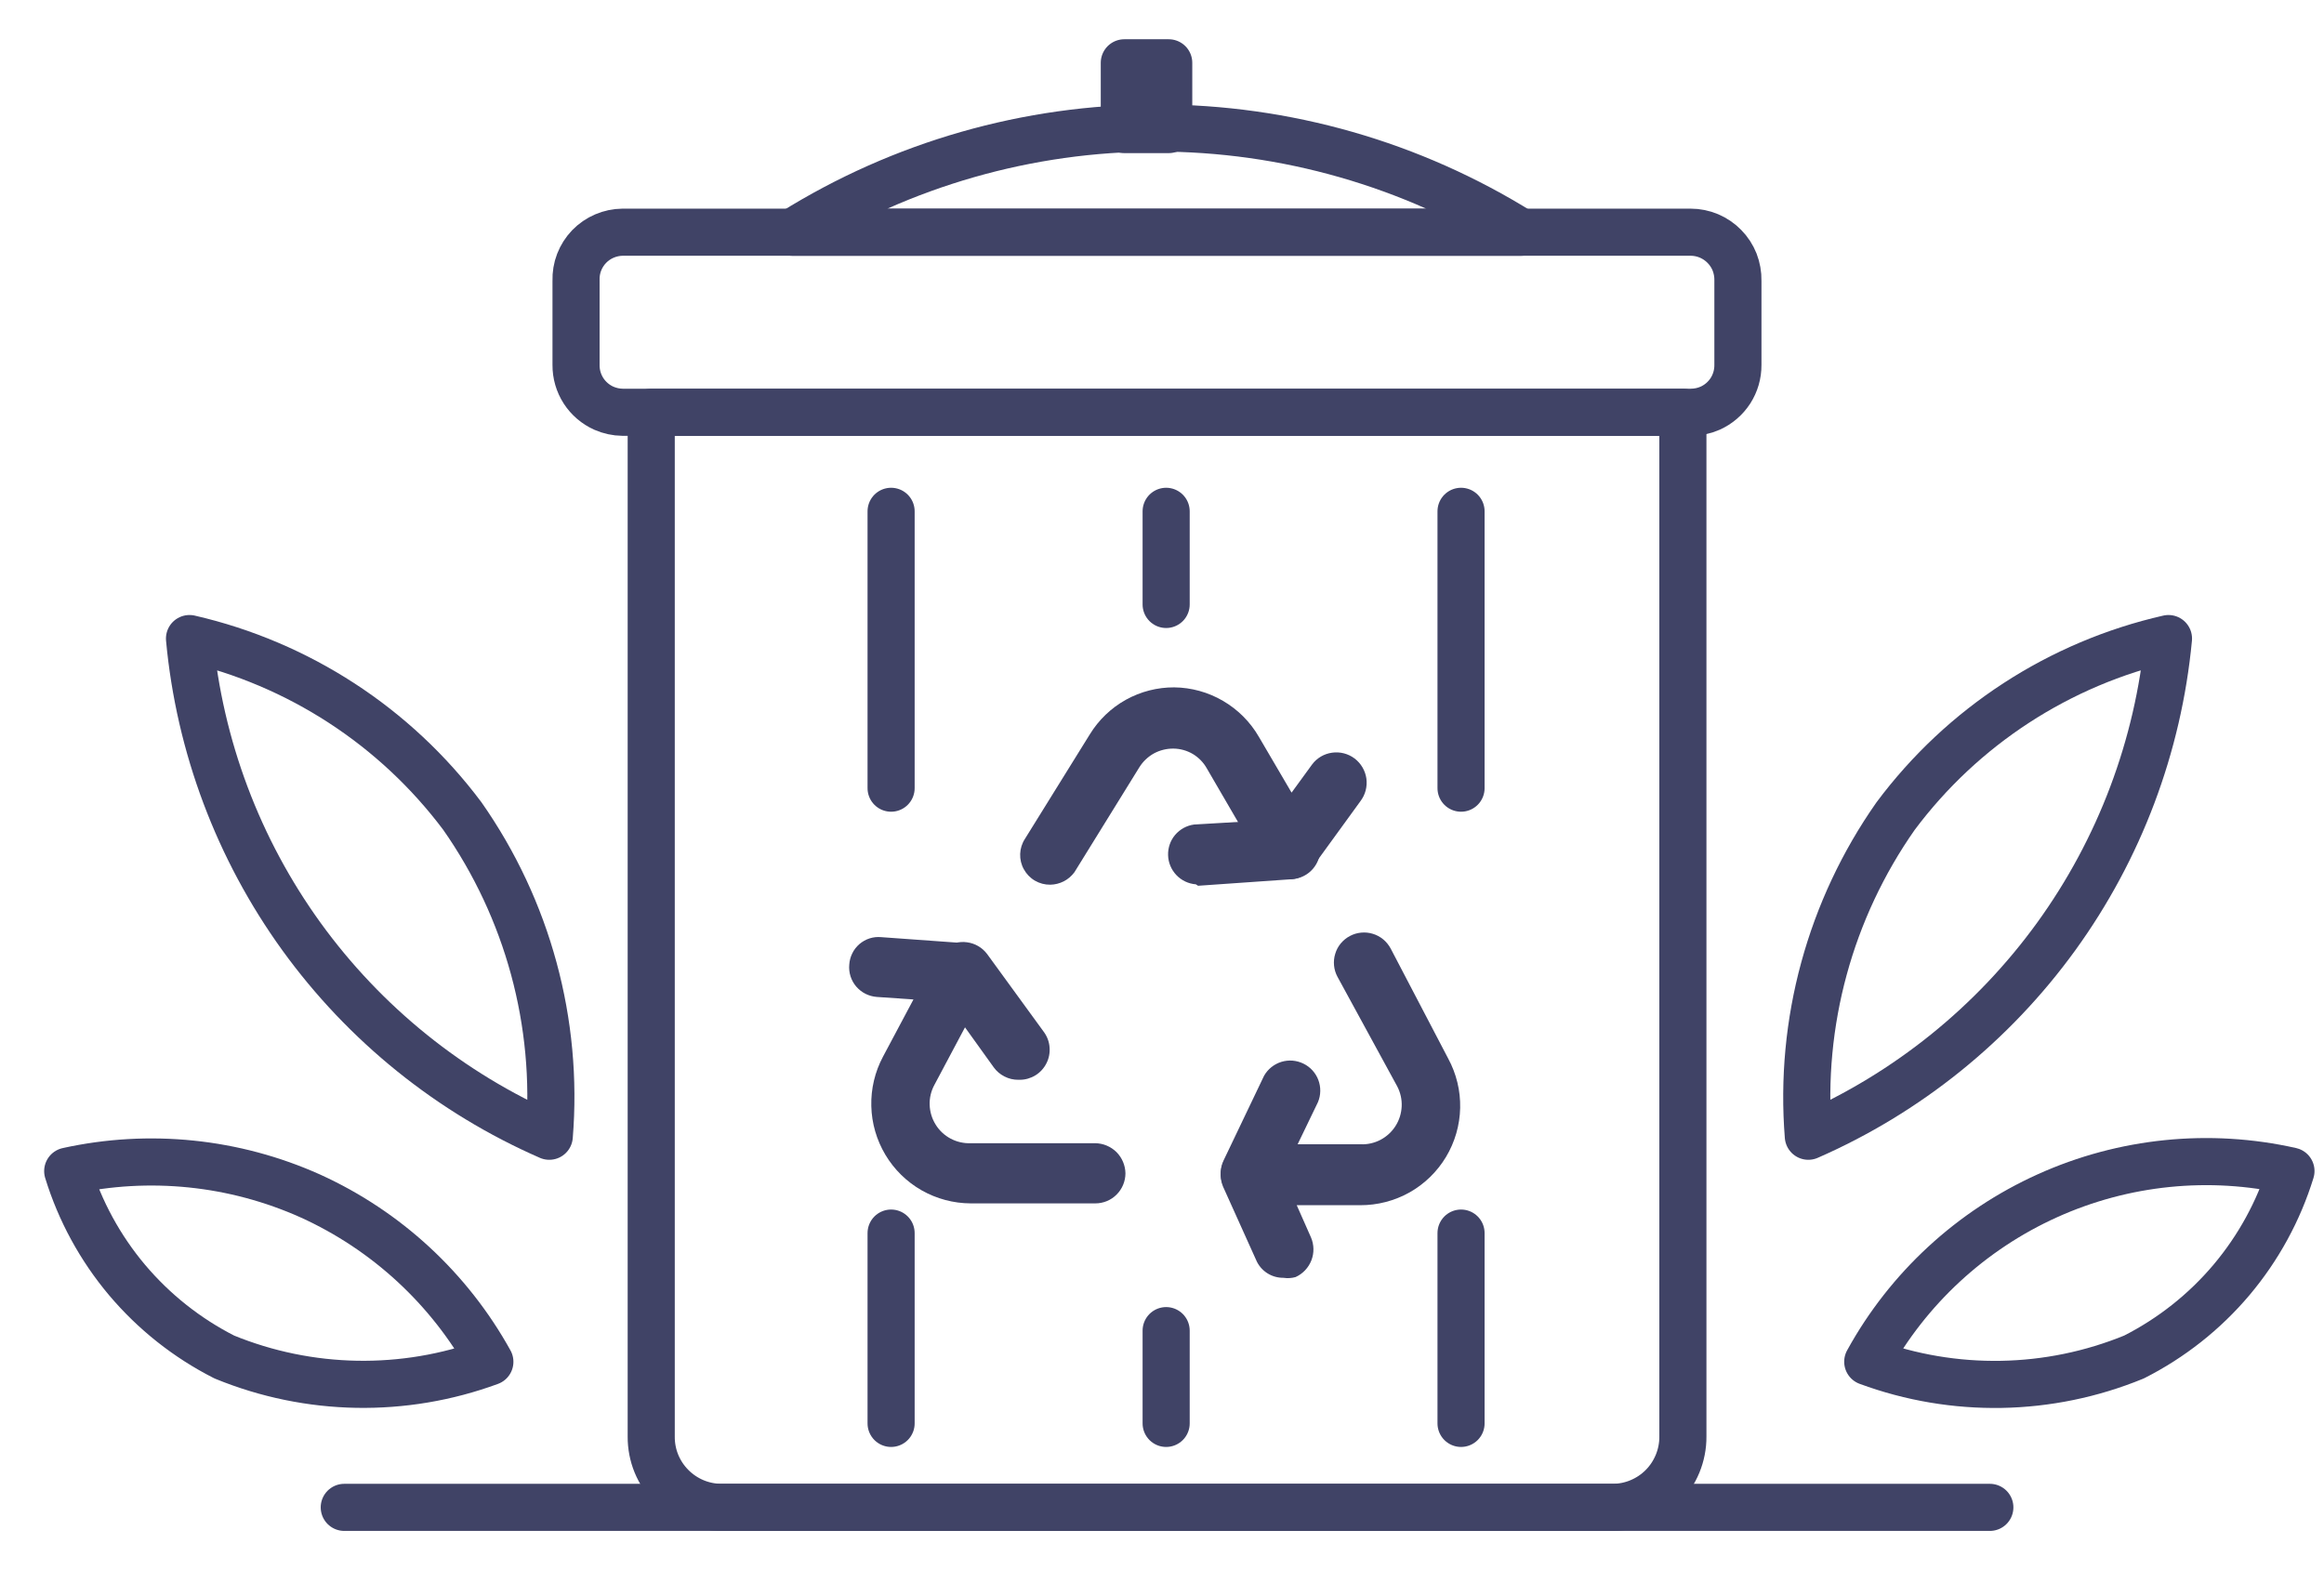 <svg width="37" height="25" viewBox="0 0 37 25" fill="none" xmlns="http://www.w3.org/2000/svg">
<path d="M10.368 6.564V22.873C10.367 23.021 10.395 23.167 10.451 23.304C10.507 23.44 10.59 23.565 10.694 23.669C10.798 23.774 10.922 23.857 11.058 23.914C11.195 23.971 11.341 24 11.489 24H25.672C25.82 24 25.966 23.971 26.102 23.914C26.239 23.857 26.363 23.774 26.467 23.669C26.571 23.565 26.653 23.44 26.709 23.304C26.765 23.167 26.794 23.021 26.793 22.873V6.564H10.368Z" stroke="#404366" stroke-width="0.75" stroke-linecap="round" stroke-linejoin="round"/>
<path d="M8.745 18.091C7.169 17.402 5.807 16.304 4.799 14.911C3.792 13.517 3.176 11.879 3.017 10.167C4.753 10.566 6.293 11.567 7.361 12.993C8.402 14.479 8.892 16.282 8.745 18.091Z" stroke="#404366" stroke-width="0.75" stroke-linecap="round" stroke-linejoin="round"/>
<path d="M7.799 21.682C7.155 20.519 6.154 19.593 4.943 19.043C3.731 18.499 2.376 18.36 1.078 18.646C1.273 19.281 1.595 19.871 2.023 20.38C2.452 20.888 2.978 21.305 3.571 21.606C4.921 22.159 6.429 22.186 7.799 21.682V21.682Z" stroke="#404366" stroke-width="0.75" stroke-linecap="round" stroke-linejoin="round"/>
<path d="M28.79 18.091C30.366 17.401 31.728 16.303 32.737 14.91C33.745 13.517 34.362 11.879 34.524 10.167C32.786 10.563 31.246 11.565 30.18 12.993C29.137 14.479 28.645 16.281 28.79 18.091V18.091Z" stroke="#404366" stroke-width="0.75" stroke-linecap="round" stroke-linejoin="round"/>
<path d="M29.736 21.681C30.378 20.513 31.383 19.586 32.598 19.038C33.813 18.49 35.174 18.352 36.474 18.645C36.278 19.281 35.955 19.871 35.526 20.38C35.097 20.888 34.569 21.305 33.975 21.606C32.622 22.161 31.109 22.188 29.736 21.681V21.681Z" stroke="#404366" stroke-width="0.75" stroke-linecap="round" stroke-linejoin="round"/>
<path d="M27.669 4.468V5.811C27.67 5.957 27.629 6.099 27.55 6.222C27.471 6.344 27.358 6.441 27.225 6.5C27.128 6.543 27.022 6.564 26.916 6.564H9.912C9.81 6.563 9.709 6.541 9.615 6.5C9.482 6.441 9.369 6.344 9.29 6.222C9.211 6.099 9.17 5.957 9.171 5.811V4.468C9.168 4.368 9.184 4.269 9.22 4.176C9.256 4.083 9.31 3.998 9.379 3.926C9.448 3.855 9.531 3.797 9.623 3.758C9.714 3.719 9.813 3.698 9.912 3.697H26.916C27.016 3.697 27.115 3.717 27.208 3.756C27.3 3.795 27.384 3.852 27.454 3.924C27.525 3.996 27.58 4.081 27.617 4.174C27.653 4.268 27.671 4.368 27.669 4.468V4.468Z" stroke="#404366" stroke-width="0.75" stroke-linecap="round" stroke-linejoin="round"/>
<path d="M24.212 3.698H12.622C14.36 2.613 16.368 2.038 18.417 2.038C20.466 2.038 22.474 2.613 24.212 3.698V3.698Z" stroke="#404366" stroke-width="0.75" stroke-linecap="round" stroke-linejoin="round"/>
<path d="M18.607 1H17.9V2.063H18.607V1Z" stroke="#404366" stroke-width="0.75" stroke-linecap="round" stroke-linejoin="round"/>
<path d="M20.434 20.345C20.341 20.346 20.25 20.32 20.172 20.269C20.094 20.218 20.033 20.145 19.997 20.058L19.471 18.891C19.441 18.818 19.428 18.738 19.436 18.66C19.443 18.581 19.469 18.505 19.512 18.439C19.555 18.373 19.614 18.318 19.683 18.28C19.753 18.242 19.83 18.221 19.909 18.219H21.661C21.771 18.224 21.881 18.199 21.979 18.148C22.077 18.096 22.16 18.02 22.219 17.926C22.278 17.833 22.311 17.726 22.316 17.615C22.321 17.505 22.296 17.395 22.245 17.297L21.293 15.551C21.263 15.495 21.245 15.434 21.239 15.372C21.233 15.309 21.239 15.246 21.258 15.186C21.276 15.125 21.306 15.069 21.346 15.021C21.387 14.972 21.436 14.932 21.491 14.903C21.547 14.873 21.608 14.855 21.671 14.849C21.733 14.843 21.796 14.849 21.857 14.868C21.917 14.886 21.973 14.916 22.021 14.956C22.07 14.996 22.11 15.046 22.14 15.101L23.056 16.853C23.187 17.095 23.253 17.366 23.247 17.641C23.241 17.916 23.163 18.185 23.022 18.42C22.88 18.656 22.68 18.851 22.44 18.986C22.2 19.12 21.93 19.19 21.655 19.189H20.645L20.872 19.702C20.922 19.819 20.924 19.95 20.878 20.068C20.832 20.185 20.742 20.281 20.627 20.333C20.565 20.351 20.499 20.355 20.434 20.345Z" fill="#404366"/>
<path d="M19.909 19.16C19.836 19.158 19.765 19.142 19.699 19.113C19.586 19.055 19.5 18.956 19.46 18.836C19.419 18.716 19.427 18.585 19.483 18.471L20.125 17.128C20.185 17.022 20.284 16.943 20.4 16.907C20.516 16.871 20.642 16.881 20.752 16.935C20.861 16.988 20.946 17.081 20.989 17.195C21.032 17.309 21.03 17.436 20.983 17.548L20.341 18.879C20.302 18.962 20.241 19.031 20.165 19.081C20.088 19.13 20 19.158 19.909 19.16Z" fill="#404366"/>
<path d="M16.721 14.086C16.635 14.087 16.551 14.065 16.477 14.022C16.403 13.979 16.342 13.916 16.301 13.841C16.259 13.767 16.239 13.682 16.242 13.596C16.245 13.511 16.271 13.428 16.318 13.356L17.351 11.692C17.492 11.462 17.689 11.273 17.924 11.142C18.16 11.011 18.425 10.943 18.694 10.944C18.968 10.947 19.236 11.021 19.473 11.16C19.709 11.298 19.906 11.495 20.043 11.733L20.563 12.62L20.89 12.171C20.967 12.068 21.082 12.001 21.209 11.984C21.336 11.966 21.465 12 21.567 12.077C21.669 12.155 21.736 12.269 21.754 12.396C21.771 12.524 21.738 12.652 21.66 12.755L20.901 13.8C20.857 13.866 20.796 13.919 20.724 13.954C20.652 13.989 20.572 14.004 20.492 13.998C20.413 13.993 20.335 13.969 20.267 13.927C20.199 13.885 20.142 13.828 20.101 13.759L19.214 12.235C19.161 12.14 19.084 12.061 18.991 12.005C18.897 11.95 18.791 11.92 18.682 11.919C18.574 11.918 18.467 11.944 18.371 11.996C18.276 12.049 18.196 12.125 18.139 12.217L17.106 13.887C17.061 13.948 17.003 13.998 16.937 14.032C16.87 14.066 16.796 14.085 16.721 14.086Z" fill="#404366"/>
<path d="M19.039 14.08C18.921 14.071 18.811 14.019 18.729 13.933C18.648 13.848 18.6 13.735 18.597 13.617C18.593 13.499 18.633 13.383 18.709 13.293C18.786 13.203 18.893 13.144 19.01 13.128L20.505 13.04C20.568 13.036 20.631 13.044 20.691 13.063C20.75 13.083 20.806 13.115 20.854 13.156C20.901 13.197 20.94 13.247 20.969 13.303C20.997 13.36 21.014 13.421 21.019 13.484C21.023 13.547 21.015 13.61 20.995 13.67C20.976 13.73 20.944 13.785 20.903 13.833C20.862 13.881 20.812 13.92 20.755 13.948C20.699 13.976 20.638 13.993 20.575 13.998L19.074 14.103L19.039 14.08Z" fill="#404366"/>
<path d="M17.439 19.16H15.454C15.18 19.159 14.911 19.087 14.673 18.952C14.435 18.816 14.236 18.621 14.096 18.386C13.956 18.151 13.878 17.884 13.872 17.61C13.865 17.337 13.929 17.066 14.058 16.824L14.543 15.913L13.959 15.873C13.896 15.868 13.835 15.851 13.779 15.823C13.723 15.795 13.673 15.755 13.632 15.708C13.591 15.66 13.56 15.604 13.541 15.544C13.522 15.484 13.515 15.421 13.521 15.359C13.525 15.296 13.541 15.235 13.569 15.179C13.596 15.123 13.635 15.073 13.682 15.032C13.73 14.991 13.785 14.96 13.844 14.941C13.904 14.922 13.967 14.915 14.029 14.921L15.319 15.014C15.399 15.019 15.476 15.044 15.544 15.087C15.611 15.129 15.667 15.188 15.705 15.258C15.744 15.328 15.764 15.407 15.764 15.487C15.764 15.566 15.743 15.645 15.705 15.715L14.876 17.274C14.823 17.372 14.797 17.482 14.801 17.592C14.805 17.703 14.837 17.811 14.896 17.905C14.954 18 15.037 18.077 15.135 18.129C15.233 18.181 15.343 18.206 15.454 18.202H17.439C17.565 18.204 17.686 18.255 17.776 18.344C17.865 18.434 17.916 18.555 17.918 18.681C17.918 18.808 17.867 18.93 17.777 19.02C17.688 19.11 17.566 19.16 17.439 19.16Z" fill="#404366"/>
<path d="M16.213 17.192C16.136 17.193 16.061 17.175 15.993 17.14C15.925 17.106 15.866 17.056 15.821 16.994L14.945 15.774C14.868 15.671 14.834 15.543 14.852 15.415C14.87 15.288 14.937 15.174 15.039 15.096C15.141 15.019 15.27 14.985 15.397 15.003C15.524 15.02 15.639 15.087 15.716 15.19L16.621 16.433C16.673 16.505 16.704 16.589 16.71 16.676C16.717 16.764 16.7 16.852 16.66 16.93C16.62 17.009 16.56 17.075 16.485 17.121C16.41 17.167 16.324 17.192 16.236 17.192H16.213Z" fill="#404366"/>
<path d="M5.481 24H31.68" stroke="#404366" stroke-width="0.75" stroke-linecap="round" stroke-linejoin="round"/>
<path d="M14.187 8.141V12.549" stroke="#404366" stroke-width="0.75" stroke-linecap="round" stroke-linejoin="round"/>
<path d="M23.261 8.141V12.549" stroke="#404366" stroke-width="0.75" stroke-linecap="round" stroke-linejoin="round"/>
<path d="M18.566 8.141V9.624" stroke="#404366" stroke-width="0.75" stroke-linecap="round" stroke-linejoin="round"/>
<path d="M14.187 22.663V19.633" stroke="#404366" stroke-width="0.75" stroke-linecap="round" stroke-linejoin="round"/>
<path d="M23.261 22.663V19.633" stroke="#404366" stroke-width="0.75" stroke-linecap="round" stroke-linejoin="round"/>
<path d="M18.566 22.663V21.186" stroke="#404366" stroke-width="0.75" stroke-linecap="round" stroke-linejoin="round"/>
</svg>
